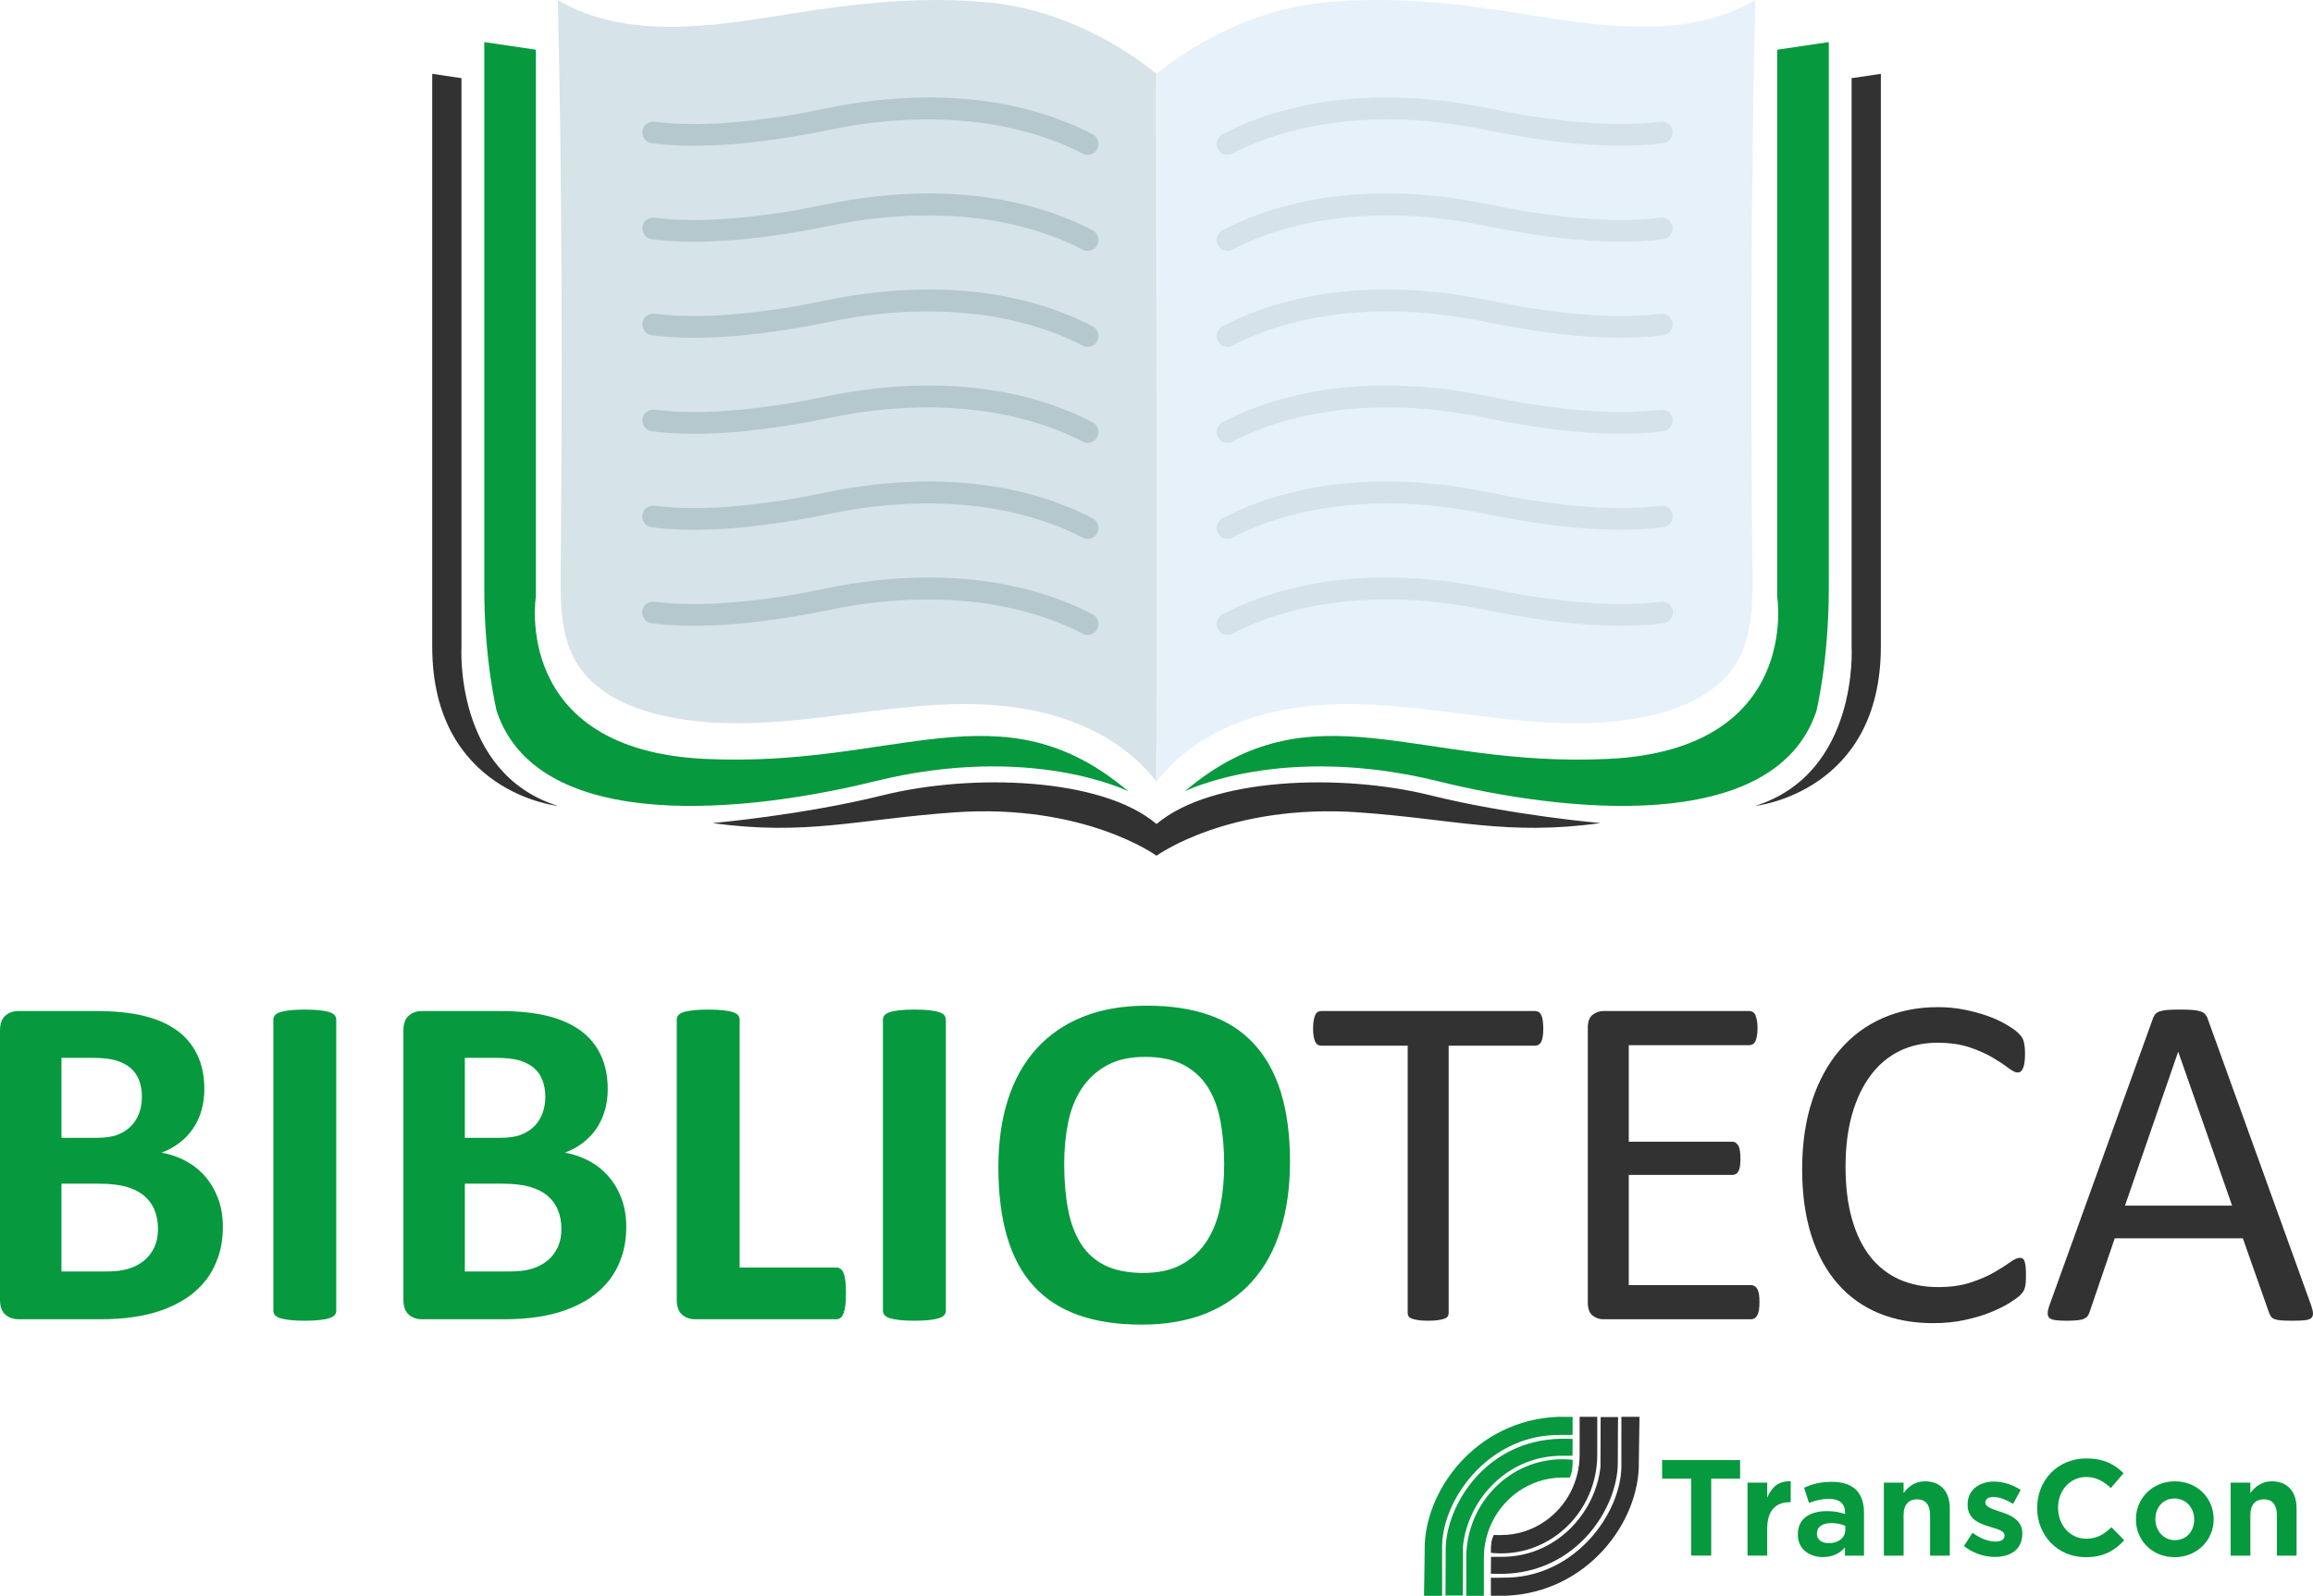 <?xml version="1.0" encoding="UTF-8"?>
<!DOCTYPE svg PUBLIC "-//W3C//DTD SVG 1.1//EN" "http://www.w3.org/Graphics/SVG/1.1/DTD/svg11.dtd">
<!-- Creator: CorelDRAW 2018 -->
<svg xmlns="http://www.w3.org/2000/svg" xml:space="preserve" width="64.694mm" height="44.633mm" version="1.1" style="shape-rendering:geometricPrecision; text-rendering:geometricPrecision; image-rendering:optimizeQuality; fill-rule:evenodd; clip-rule:evenodd"
viewBox="0 0 6469220 4463162"
 xmlns:xlink="http://www.w3.org/1999/xlink">
 <defs>
  <style type="text/css">
   
    .fil0 {fill:#06993E;fill-rule:nonzero}
    .fil1 {fill:#333232;fill-rule:nonzero}
    .fil2 {fill:#D6E3E8;fill-rule:nonzero}
    .fil3 {fill:#E6F1F9;fill-rule:nonzero}
    .fil5 {fill:#93A6B1;fill-rule:nonzero;fill-opacity:0.2}
    .fil4 {fill:#93ADB1;fill-rule:nonzero;fill-opacity:0.502}
  
  </style>
 </defs>
 <g id="Layer_x0020_1">
  <g id="_1169692344">
   <path class="fil0" d="M623351 3431054c0,30689 -4320,58418 -12740,83427 -8410,24779 -19999,46829 -34779,65928 -15000,19099 -32739,35459 -53198,49328 -20679,13870 -43419,25009 -68198,34099 -24779,8870 -51378,15460 -79568,19549 -28189,4320 -59558,6370 -94117,6370l-228923 0c-14550,0 -26819,-4320 -36829,-12960 -10000,-8640 -15000,-22729 -15000,-42279l0 -751567c0,-19549 5000,-33649 15000,-42279 10010,-8640 22279,-12960 36829,-12960l215973 0c52738,0 97297,4540 133896,13410 36599,8870 67288,22279 92297,40239 25229,17959 44329,40689 57518,68198 13410,27509 19999,59788 19999,97077 0,20909 -2730,40459 -7960,58878 -5220,18409 -13180,35229 -23179,50238 -10230,15230 -22739,28419 -37739,40009 -14780,11590 -31599,20919 -50698,27959 24329,4550 47059,12280 67748,23419 20689,11140 38649,25459 53878,42969 15460,17499 27509,38189 36369,61608 8870,23639 13420,50008 13420,79338zm-226433 -363279c0,-17279 -2720,-32739 -7950,-46609 -5230,-13640 -13190,-25229 -23869,-34329 -10690,-9090 -24099,-15910 -40239,-20909 -16140,-4770 -37739,-7280 -64788,-7280l-88207 0 0 223703 97527 0c25229,0 45459,-2960 60468,-9100 15000,-5910 27509,-14090 37509,-24549 10000,-10460 17279,-22729 22279,-36599 4770,-14100 7270,-28649 7270,-44329zm45019 369639c0,-19999 -3410,-37959 -10010,-53878 -6590,-15680 -16359,-28869 -29319,-39549 -12730,-10690 -29099,-18869 -49108,-24779 -19999,-5690 -45919,-8640 -77978,-8640l-103657 0 0 245512 126396 0c24319,0 44779,-2500 61608,-7730 16589,-5000 30919,-12730 43189,-22729 12050,-10000 21599,-22279 28649,-37279 6820,-14780 10230,-31829 10230,-50928zm498535 228473c0,4320 -1360,8410 -4320,12050 -2950,3410 -7730,6360 -14320,8640 -6590,2040 -15690,3860 -26599,5230 -11140,1360 -25459,2040 -42739,2040 -16819,0 -30919,-680 -42289,-2040 -11360,-1370 -20459,-3190 -27049,-5230 -6590,-2280 -11370,-5230 -14320,-8640 -2960,-3640 -4320,-7730 -4320,-12050l0 -814305c0,-4320 1360,-8410 4320,-12050 2950,-3410 7730,-6370 14780,-8640 6820,-2270 15680,-3870 26819,-5230 11140,-1360 25239,-2050 42059,-2050 17279,0 31599,690 42739,2050 10910,1360 20009,2960 26599,5230 6590,2270 11370,5230 14320,8640 2960,3640 4320,7730 4320,12050l0 814305zm811125 -234833c0,30689 -4320,58418 -12740,83427 -8410,24779 -19999,46829 -34779,65928 -15000,19099 -32739,35459 -53198,49328 -20679,13870 -43419,25009 -68198,34099 -24779,8870 -51378,15460 -79568,19549 -28189,4320 -59558,6370 -94117,6370l-228923 0c-14550,0 -26819,-4320 -36829,-12960 -10000,-8640 -15000,-22729 -15000,-42279l0 -751567c0,-19549 5000,-33649 15000,-42279 10010,-8640 22279,-12960 36829,-12960l215973 0c52738,0 97297,4540 133896,13410 36599,8870 67288,22279 92297,40239 25229,17959 44329,40689 57518,68198 13410,27509 19999,59788 19999,97077 0,20909 -2730,40459 -7960,58878 -5220,18409 -13180,35229 -23179,50238 -10230,15230 -22739,28419 -37739,40009 -14780,11590 -31599,20919 -50698,27959 24329,4550 47059,12280 67748,23419 20689,11140 38649,25459 53878,42969 15460,17499 27509,38189 36369,61608 8870,23639 13420,50008 13420,79338zm-226433 -363279c0,-17279 -2720,-32739 -7950,-46609 -5230,-13640 -13190,-25229 -23869,-34329 -10690,-9090 -24099,-15910 -40239,-20909 -16140,-4770 -37739,-7280 -64788,-7280l-88207 0 0 223703 97527 0c25229,0 45459,-2960 60468,-9100 15000,-5910 27509,-14090 37509,-24549 10000,-10460 17279,-22729 22279,-36599 4770,-14100 7270,-28649 7270,-44329zm45019 369639c0,-19999 -3410,-37959 -10010,-53878 -6590,-15680 -16359,-28869 -29319,-39549 -12730,-10690 -29099,-18869 -49108,-24779 -19999,-5690 -45919,-8640 -77978,-8640l-103657 0 0 245512 126396 0c24319,0 44779,-2500 61608,-7730 16589,-5000 30919,-12730 43189,-22729 12050,-10000 21599,-22279 28649,-37279 6820,-14780 10230,-31829 10230,-50928zm795885 179144c0,13180 -450,24549 -1590,33639 -1140,9100 -2960,16599 -5000,22509 -2280,6140 -5000,10460 -8410,12960 -3410,2730 -7280,4090 -11600,4090l-394878 0c-14550,0 -26819,-4320 -36829,-12960 -10000,-8640 -15000,-22729 -15000,-42279l0 -782936c0,-4320 1360,-8410 4320,-12050 2950,-3410 7730,-6370 14320,-8640 6590,-2270 15690,-3870 27049,-5230 11370,-1360 25469,-2050 42289,-2050 17279,0 31599,690 42739,2050 10910,1360 20009,2960 26599,5230 6590,2270 11370,5230 14320,8640 2960,3640 4320,7730 4320,12050l0 693589 270752 0c4320,0 8410,1140 11600,3640 3410,2500 6130,6360 8410,12050 2270,5450 3860,12730 5000,22049 1140,9090 1590,20229 1590,33649zm279391 49328c0,4320 -1360,8410 -4320,12050 -2950,3410 -7730,6360 -14320,8640 -6590,2040 -15690,3860 -26599,5230 -11140,1360 -25459,2040 -42739,2040 -16819,0 -30919,-680 -42289,-2040 -11360,-1370 -20459,-3190 -27049,-5230 -6590,-2280 -11370,-5230 -14320,-8640 -2960,-3640 -4320,-7730 -4320,-12050l0 -814305c0,-4320 1360,-8410 4320,-12050 2950,-3410 7730,-6370 14780,-8640 6820,-2270 15680,-3870 26819,-5230 11140,-1360 25239,-2050 42059,-2050 17279,0 31599,690 42739,2050 10910,1360 20009,2960 26599,5230 6590,2270 11370,5230 14320,8640 2960,3640 4320,7730 4320,12050l0 814305zm962520 -417157c0,71388 -8860,135266 -26599,191644 -17729,56378 -44099,104347 -79338,143446 -35009,39329 -78428,69338 -130036,90027 -51828,20679 -111617,30909 -179584,30909 -67068,0 -125496,-8860 -175275,-26369 -50018,-17499 -91617,-44099 -125036,-80248 -33189,-35919 -58198,-81607 -74798,-137076 -16589,-55468 -24999,-121176 -24999,-197104 0,-69558 8860,-132306 26599,-188004 17729,-55698 44099,-102977 79338,-142086 35009,-39099 78428,-69108 130036,-89787 51828,-20919 111847,-31379 180274,-31379 65238,0 122756,8640 172775,25919 49778,17279 91607,43879 125026,80018 33649,35919 58878,81157 75928,135946 17049,55018 25689,119576 25689,194144zm-184134 8870c0,-45239 -3640,-86387 -10690,-123446 -7040,-37059 -19089,-68878 -36139,-95247 -17049,-26379 -39789,-46839 -68208,-61388 -28409,-14320 -63878,-21589 -106387,-21589 -42969,0 -78888,8180 -107527,24319 -28879,16140 -52288,37969 -70018,65018 -17739,27049 -30239,58648 -37509,94797 -7280,36379 -10920,74568 -10920,115036 0,47059 3640,89337 10690,126846 7050,37509 19089,69568 35919,96387 16819,26599 39329,46839 67738,60928 28419,13870 64108,20919 107077,20919 42969,0 78888,-7960 107527,-24099 28879,-15920 52288,-37739 70018,-65248 17739,-27509 30239,-59558 37519,-96157 7270,-36599 10910,-75708 10910,-117076z"/>
   <path class="fil1" d="M4316357 2876811c0,8410 -460,15690 -1360,21829 -910,6130 -2280,11140 -4320,15000 -2050,3640 -4320,6590 -7280,8190 -2950,1810 -6140,2720 -9550,2720l-242103 0 0 747927c0,3640 -910,6600 -2730,9320 -1820,2730 -4780,4780 -9320,6370 -4320,1590 -10230,2950 -17509,4090 -7500,1140 -16589,1590 -27729,1590 -10690,0 -19779,-450 -27289,-1590 -7500,-1140 -13640,-2500 -17949,-4090 -4550,-1590 -7510,-3640 -9330,-6370 -1810,-2720 -2720,-5680 -2720,-9320l0 -747927 -242113 0c-3410,0 -6590,-910 -9550,-2720 -2950,-1600 -5230,-4550 -7050,-8190 -1590,-3860 -3180,-8870 -4320,-15000 -1130,-6140 -1590,-13420 -1590,-21829 0,-8410 460,-15910 1590,-22279 1140,-6360 2730,-11590 4320,-15460 1820,-4090 4100,-7040 7050,-8640 2960,-1810 6140,-2720 9550,-2720l598791 0c3410,0 6600,910 9550,2720 2960,1600 5230,4550 7280,8640 2040,3870 3410,9100 4320,15460 900,6370 1360,13870 1360,22279zm604701 765436c0,8180 -450,15230 -1360,21139 -910,5910 -2500,10910 -4550,15000 -2270,4100 -4770,6820 -7730,8640 -2950,1820 -6140,2730 -9770,2730l-413977 0c-10230,0 -20009,-3410 -29099,-10230 -9090,-7050 -13640,-19099 -13640,-36369l0 -768846c0,-17279 4550,-29329 13640,-36369 9090,-6820 18869,-10230 29099,-10230l409197 0c3640,0 6820,910 9780,2720 2950,1820 5230,4550 7040,8640 1600,4100 3190,9100 4320,15010 1140,5910 1600,13410 1600,22279 0,8180 -460,15000 -1600,21139 -1130,5910 -2720,10910 -4320,14780 -1810,3630 -4320,6360 -7040,8180 -2960,1820 -6140,2730 -9780,2730l-337360 0 0 270072 289621 0c3640,0 6820,910 9780,2950 2720,2050 5220,4780 7270,8420 2050,3630 3410,8410 4320,14550 910,6360 1360,13640 1360,22049 0,8180 -450,15000 -1360,20689 -910,5910 -2270,10450 -4320,14090 -2050,3640 -4550,6140 -7270,7730 -2960,1590 -6140,2270 -9780,2270l-289621 0 0 308270 342139 0c3630,0 6820,910 9770,2730 2960,1810 5460,4540 7730,8180 2050,3860 3640,8870 4550,14780 910,5910 1360,13410 1360,22279zm745427 -73888c0,7050 -220,13190 -680,18639 -450,5230 -1130,9780 -2270,13870 -1140,3860 -2500,7500 -4320,10690 -1820,2950 -5000,6820 -9320,11130 -4550,4550 -13870,11370 -27959,20469 -14330,9090 -32059,17959 -53198,26589 -21139,8640 -45239,15920 -72518,21829 -27509,6140 -57288,9090 -89797,9090 -55928,0 -106627,-9320 -151635,-27959 -45009,-18639 -83657,-46149 -115256,-82747 -31829,-36379 -56378,-81387 -73428,-134806 -17049,-53658 -25689,-115266 -25689,-185054 0,-71608 9320,-135266 27739,-191414 18409,-55928 44329,-103437 77748,-142306 33409,-38879 73198,-68428 119796,-88887 46379,-20469 97987,-30699 154365,-30699 25009,0 49328,2280 72748,6820 23639,4780 45459,10460 65468,17509 20009,7050 37739,15230 53428,24549 15450,9100 26369,16829 32279,22739 6140,5910 10000,10450 11820,13640 1820,2950 3180,6590 4320,10910 1140,4320 2040,9320 2730,15000 680,5910 910,12730 910,20689 0,9100 -460,16599 -1370,22739 -910,6360 -2270,11590 -4090,15910 -1590,4090 -3860,7270 -6370,9320 -2270,2050 -5450,2960 -8860,2960 -6370,0 -15010,-4320 -26369,-12960 -11140,-8640 -25469,-18189 -43199,-28649 -17729,-10460 -39099,-19999 -64338,-28639 -25459,-8640 -55688,-12960 -90927,-12960 -38649,0 -73658,7730 -105027,22959 -31599,15460 -58658,37969 -80937,67748 -22269,29779 -39779,66148 -52058,109117 -12270,42969 -18409,92067 -18409,147085 0,54788 5910,103207 17729,145266 11820,42059 28869,77298 50928,105487 22049,28189 49328,49558 81377,64108 32289,14320 68658,21589 109347,21589 34329,0 64568,-4320 90257,-12730 25689,-8410 47509,-17729 65468,-28189 18189,-10460 32969,-19779 44559,-28189 11820,-8410 20919,-12730 27509,-12730 3180,0 5910,680 8180,2050 2280,1360 3870,3860 5230,7500 1370,3860 2500,9090 3180,15690 690,6590 910,15000 910,25229zm797035 80927c3410,9780 5450,17509 5680,23649 230,5910 -1590,10450 -5000,13640 -3640,2950 -9550,5000 -17729,5910 -8190,910 -19099,1360 -32969,1360 -13640,0 -24779,-230 -32959,-910 -8190,-680 -14320,-1820 -18639,-3410 -4320,-1590 -7280,-3630 -9320,-6360 -2050,-2730 -3870,-5910 -5690,-10010l-73878 -209824 -358279 0 -70698 207104c-1370,4090 -2960,7500 -5230,10450 -2280,2960 -5460,5230 -9780,7280 -4090,2040 -10230,3410 -17959,4320 -7730,910 -17729,1360 -30229,1360 -12960,0 -23419,-450 -31599,-1590 -8190,-1140 -14100,-3180 -17279,-6360 -3410,-3190 -5000,-7730 -4780,-13650 230,-6130 2050,-13860 5690,-23639l288941 -800895c1810,-5000 4320,-9090 7040,-12050 2960,-3180 7050,-5680 12730,-7270 5460,-1820 12510,-3180 21369,-3870 8640,-680 19559,-910 32969,-910 14090,0 25919,230 35239,910 9320,690 16819,2050 22499,3870 5910,1590 10230,4320 13420,7500 3180,3410 5680,7500 7270,12280l289171 801115zm-371009 -706998l-680 0 -148455 429657 299631 0 -150495 -429657z"/>
  </g>
  <g id="_825424816">
   <path class="fil0" d="M4730074 4350835l55968 0 0 -215173 80877 0 0 -52148 -218133 0 0 52148 81287 0 0 215173zm157485 0l55148 0 0 -75988c0,-49968 23979,-73498 62868,-73498l2880 0 0 -58398c-34469,-1460 -53708,16969 -65748,45909l0 -42159 -55148 0 0 204134zm210843 4060c28709,0 47539,-11030 61738,-26859l0 22799 53298 0 0 -118986c0,-27579 -6890,-49548 -21709,-64638 -14510,-14270 -37039,-22799 -67908,-22799 -33749,0 -55868,6660 -77988,16549l13780 42579c18419,-6970 34469,-11350 56188,-11350 29419,0 44649,13640 44649,38519l0 3750c-14510,-4790 -29019,-8120 -50418,-8120 -47949,0 -81687,20609 -81687,64958l0 830c0,40389 31989,62768 70058,62768zm16369 -38929c-19249,0 -33039,-9580 -33039,-26129l0 -730c0,-18739 15230,-29349 40959,-29349 14920,0 28399,3320 38479,7700l0 11030c0,22069 -18829,37479 -46399,37479zm154225 34869l55148 0 0 -114196c0,-28309 14510,-43299 37759,-43299 23259,0 36319,14990 36319,43299l0 114196 55158 0 0 -131786c0,-47469 -25419,-76098 -69348,-76098 -28609,0 -47539,15820 -59888,33109l0 -29359 -55148 0 0 204134zm310420 3650c43109,0 76858,-20199 76858,-65378l0 -730c0,-37059 -33339,-51418 -61328,-60168 -22119,-7700 -42079,-13220 -42079,-25399l0 -730c0,-8740 8030,-15410 22529,-15410 15540,0 34779,7390 55158,19159l21089 -38619c-21809,-14680 -49078,-23529 -74798,-23529 -40649,0 -73678,23209 -73678,64338l0 720c0,39669 31899,52158 60918,60898 22529,6980 42489,11770 42489,24679l0 720c0,9900 -8330,16559 -25719,16559 -18939,0 -42189,-8540 -63898,-24669l-23969 37049c26439,21029 57718,30509 86427,30509zm253722 720c50418,0 81287,-18309 108137,-47359l-35599 -36329c-21089,19469 -39919,31959 -70788,31959 -46409,0 -78708,-39349 -78708,-86297l0 -730c0,-47059 33019,-85577 78708,-85577 27579,0 48259,11770 68938,30819l35599 -41429c-24999,-24259 -54018,-41229 -104127,-41229 -80967,0 -137566,61728 -137566,138146l0 720c0,76728 57728,137306 135406,137306zm248972 0c62758,0 109267,-47359 109267,-106067l0 -730c0,-58398 -46099,-105457 -108137,-105457 -62868,0 -109277,47779 -109277,106187l0 720c0,58718 46099,105347 108147,105347zm1130 -47669c-32719,0 -54848,-27169 -54848,-58398l0 -730c0,-31229 20379,-57368 53718,-57368 32719,0 54838,26859 54838,58098l0 720c0,31239 -20369,57678 -53708,57678zm155665 43299l55148 0 0 -114196c0,-28309 14510,-43299 37759,-43299 23259,0 36329,14990 36329,43299l0 114196 55148 0 0 -131786c0,-47469 -25409,-76098 -69348,-76098 -28609,0 -47539,15820 -59888,33109l0 -29359 -55148 0 0 204134z"/>
   <g>
    <path class="fil0" d="M4398484 4084914c0,17469 -580,33589 -8370,47919 -5370,-410 -14640,-320 -20109,-320 -45969,0 -88727,14560 -124086,39399 -57678,40529 -95677,108467 -95717,185404l0 105847 -49288 0 0 -105847c0,-90897 42839,-171555 108937,-221833 44749,-34079 100157,-54228 160155,-54228 9620,0 19089,510 28439,1520 40,720 40,1430 40,2140zm0 -60558l-350 47149 -24639 90c-153495,-2870 -266202,118606 -281531,250672l-480 140176 -48738 0c0,0 720,-42519 720,-127906 0,-123606 111687,-305971 320930,-310540 12790,-280 34089,360 34089,360zm0 -61568l0 50328c-6830,-410 -51158,440 -51158,440 -189224,7570 -311940,181224 -313850,309670l0 139936 -50648 0 1850 -124866c-3820,-166955 142566,-366919 373148,-375638 0,0 16459,-150 40659,130z"/>
    <path class="fil1" d="M4169821 4463002l0 -50338c6830,410 51158,-440 51158,-440 189224,-7570 311940,-181224 313850,-309670l0 -139936 50638 0 -1840 124866c3820,166955 -142566,366919 -373148,375638 0,0 -16459,150 -40659,-120zm0 -61578l350 -47149 24639 -90c153495,2870 266202,-118596 281531,-250672l480 -140176 48738 0c0,0 -720,42519 -720,127916 0,123606 -111687,305961 -320940,310530 -12780,280 -34079,-360 -34079,-360zm0 -60558c0,-17459 580,-33579 8370,-47919 5360,410 14640,320 20109,320 45969,0 88727,-14550 124086,-39399 57678,-40519 95677,-108467 95717,-185404l0 -105847 49288 0 0 105847c0,90897 -42849,171565 -108937,221833 -44749,34079 -100157,54228 -160155,54228 -9620,0 -19089,-510 -28439,-1520 -40,-720 -40,-1430 -40,-2140z"/>
   </g>
  </g>
  <path class="fil2" d="M2771124 7520c-185954,-19189 -373438,1000 -558003,30789 -219873,35489 -460806,74878 -652800,-38009 12110,533654 12570,1067517 7870,1601290 -770,87127 -290,179514 45359,253732 48219,78378 138386,121266 227773,143116 157615,38549 322960,24429 484005,4600 161055,-19829 323420,-45169 484825,-28369 161395,16809 325320,81847 423807,210803 1680,-93627 30,-1979029 30,-1979029 0,0 -193794,-171155 -462866,-198924z"/>
  <path class="fil0" d="M1498844 139086l0 1528943c0,0 -69498,427677 470445,454406 539943,26729 828704,-211573 1186803,90887 0,0 -271632,-136426 -711018,-27849 -340079,84027 -937081,154525 -1055607,-195524 0,0 -34969,-140156 -34969,-343299 0,-203154 0,-1528943 0,-1528943l144346 21379zm3471743 0l0 1528943c0,0 69488,427677 -470445,454406 -539953,26729 -828714,-211573 -1186813,90887 0,0 271642,-136426 711018,-27849 340079,84027 937081,154525 1055607,-195524 0,0 34969,-140156 34969,-343299 0,-203154 0,-1528943 0,-1528943l-144336 21379z"/>
  <path class="fil3" d="M3698286 7520c185974,-19189 373448,1000 558013,30789 219883,35489 460806,74878 652800,-38009 -12110,533654 -12570,1067517 -7860,1601290 770,87127 280,179514 -45369,253732 -48209,78378 -138376,121266 -227763,143116 -157635,38549 -322960,24429 -484015,4600 -161055,-19829 -323420,-45169 -484815,-28369 -161395,16809 -325320,81847 -423807,210803 -1680,-93627 -40,-1979029 -40,-1979029 0,0 193804,-171155 462856,-198924z"/>
  <path class="fil1" d="M5178710 218633l0 1589701c0,0 21859,353709 -269612,445706 0,0 351429,-36599 351429,-445706 0,-409127 0,-1601860 0,-1601860l-81817 12160zm-3887990 0l0 1589701c0,0 -21859,353709 269612,445706 0,0 -351439,-36599 -351439,-445706 0,-409127 0,-1601860 0,-1601860l81827 12160zm702168 2083376c0,0 250822,-21829 477135,-77958 246572,-61168 610781,-50348 764686,80628l0 88657c0,0 -201904,-147205 -566882,-121176 -268602,19149 -412527,65938 -674939,29849zm2483643 0c0,0 -250812,-21829 -477125,-77958 -246572,-61168 -610781,-50348 -764696,80628l0 88657c0,0 201914,-147205 566892,-121176 268602,19149 412527,65938 674929,29849z"/>
  <path class="fil4" d="M3041936 432907c-4760,0 -9600,-1150 -14160,-3550 -86827,-46029 -329570,-144526 -706668,-66508 -252012,52228 -409927,49308 -498085,37629 -16579,-2190 -28289,-17419 -26069,-34019 2170,-16609 17579,-28079 33999,-26079 83487,11090 234263,13570 477885,-36879 382108,-79078 632280,11360 747347,72308 14780,7840 20419,26179 12570,40949 -5430,10280 -15950,16150 -26819,16150zm0 268532c-4760,0 -9600,-1150 -14160,-3550 -86867,-46019 -329690,-144556 -706668,-66538 -252012,52238 -409927,49268 -498085,37639 -16579,-2190 -28289,-17439 -26069,-34019 2170,-16599 17579,-28109 33999,-26089 83447,11050 234133,13600 477885,-36869 382108,-79088 632280,11380 747347,72338 14780,7820 20419,26159 12570,40949 -5430,10270 -15950,16140 -26819,16140zm0 268502c-4760,0 -9600,-1140 -14160,-3540 -86827,-46009 -329570,-144556 -706668,-66508 -252012,52178 -409927,49238 -498085,37619 -16579,-2190 -28289,-17419 -26069,-34019 2170,-16609 17579,-28129 33999,-26069 83487,11080 234263,13570 477885,-36889 382108,-79078 632280,11380 747347,72318 14780,7830 20419,26169 12570,40959 -5430,10270 -15950,16130 -26819,16130zm0 268532c-4760,0 -9600,-1150 -14160,-3540 -86827,-46029 -329570,-144576 -706668,-66518 -252092,52228 -410007,49328 -498085,37609 -16579,-2190 -28289,-17439 -26069,-34019 2170,-16599 17579,-28119 33999,-26079 83397,11020 234053,13590 477885,-36859 382108,-79098 632280,11390 747347,72318 14780,7830 20419,26159 12570,40949 -5430,10280 -15950,16140 -26819,16140zm0 268522c-4760,0 -9600,-1160 -14160,-3560 -86827,-46019 -329570,-144586 -706668,-66508 -252172,52248 -410167,49278 -498425,37589 -16619,-2210 -28279,-17439 -26059,-34039 2170,-16609 17669,-28089 33999,-26059 83487,11070 234253,13670 478215,-36839 382108,-79088 632280,11360 747347,72318 14780,7830 20419,26169 12570,40949 -5430,10280 -15950,16150 -26819,16150zm0 268522c-4760,0 -9600,-1140 -14160,-3550 -86827,-46019 -329570,-144526 -706668,-66508 -252502,52288 -410627,49288 -498755,37519 -16579,-2210 -28239,-17449 -26029,-34039 2170,-16589 17209,-28049 34049,-26049 83437,11080 234253,13760 478465,-36779 382108,-79108 632280,11360 747347,72318 14780,7830 20419,26169 12570,40949 -5430,10270 -15950,16140 -26819,16140z"/>
  <path class="fil5" d="M3433074 432907c-10870,0 -21389,-5870 -26819,-16150 -7850,-14770 -2210,-33109 12570,-40949 115116,-60948 365159,-151435 747317,-72308 243692,50448 394298,47859 477875,36879 16209,-2000 31819,9470 33989,26079 2220,16599 -9470,31829 -26049,34019 -88127,11610 -246132,14580 -498095,-37629 -377148,-78088 -619841,20509 -706628,66508 -4560,2400 -9400,3550 -14160,3550zm0 268532c-10870,0 -21389,-5870 -26819,-16140 -7850,-14790 -2210,-33129 12570,-40949 115066,-60978 365199,-151485 747317,-72338 243822,50468 394378,47919 477915,36869 16170,-2020 31829,9490 33999,26089 2210,16579 -9490,31829 -26069,34019 -88077,11580 -245992,14550 -498125,-37639 -376978,-78098 -619841,20519 -706628,66538 -4560,2400 -9400,3550 -14160,3550zm0 268502c-10870,0 -21389,-5860 -26819,-16130 -7850,-14790 -2210,-33129 12570,-40959 115116,-60958 365159,-151445 747317,-72318 243652,50458 394378,47969 477915,36889 16170,-2060 31829,9460 33999,26069 2210,16599 -9490,31829 -26069,34019 -88157,11620 -246162,14540 -498125,-37619 -377148,-78078 -619841,20479 -706628,66508 -4560,2400 -9400,3540 -14160,3540zm0 268532c-10870,0 -21389,-5860 -26819,-16140 -7850,-14790 -2210,-33119 12570,-40949 115116,-60978 365159,-151415 747317,-72318 243822,50448 394378,47879 477915,36859 16170,-2040 31829,9480 33999,26079 2210,16579 -9490,31829 -26069,34019 -88077,11660 -245992,14560 -498125,-37609 -377148,-78038 -619841,20489 -706628,66518 -4560,2390 -9400,3540 -14160,3540zm0 268522c-10870,0 -21389,-5870 -26819,-16150 -7850,-14780 -2210,-33119 12570,-40949 115116,-60958 365159,-151445 747317,-72318 243902,50508 394678,47909 478215,36839 16359,-2030 31819,9450 33989,26059 2220,16599 -9440,31829 -26059,34039 -88127,11690 -246212,14660 -498425,-37589 -377148,-78058 -619841,20489 -706628,66508 -4560,2400 -9400,3560 -14160,3560zm0 268522c-10870,0 -21389,-5870 -26819,-16140 -7850,-14780 -2210,-33119 12570,-40949 115116,-60988 365159,-151425 747317,-72318 244202,50538 395008,47859 478455,36779 16879,-2000 31829,9460 34049,26039 2200,16599 -9440,31839 -26029,34049 -88087,11740 -246122,14790 -498755,-37519 -377148,-78098 -619841,20509 -706628,66508 -4560,2410 -9400,3550 -14160,3550z"/>
 </g>
</svg>
